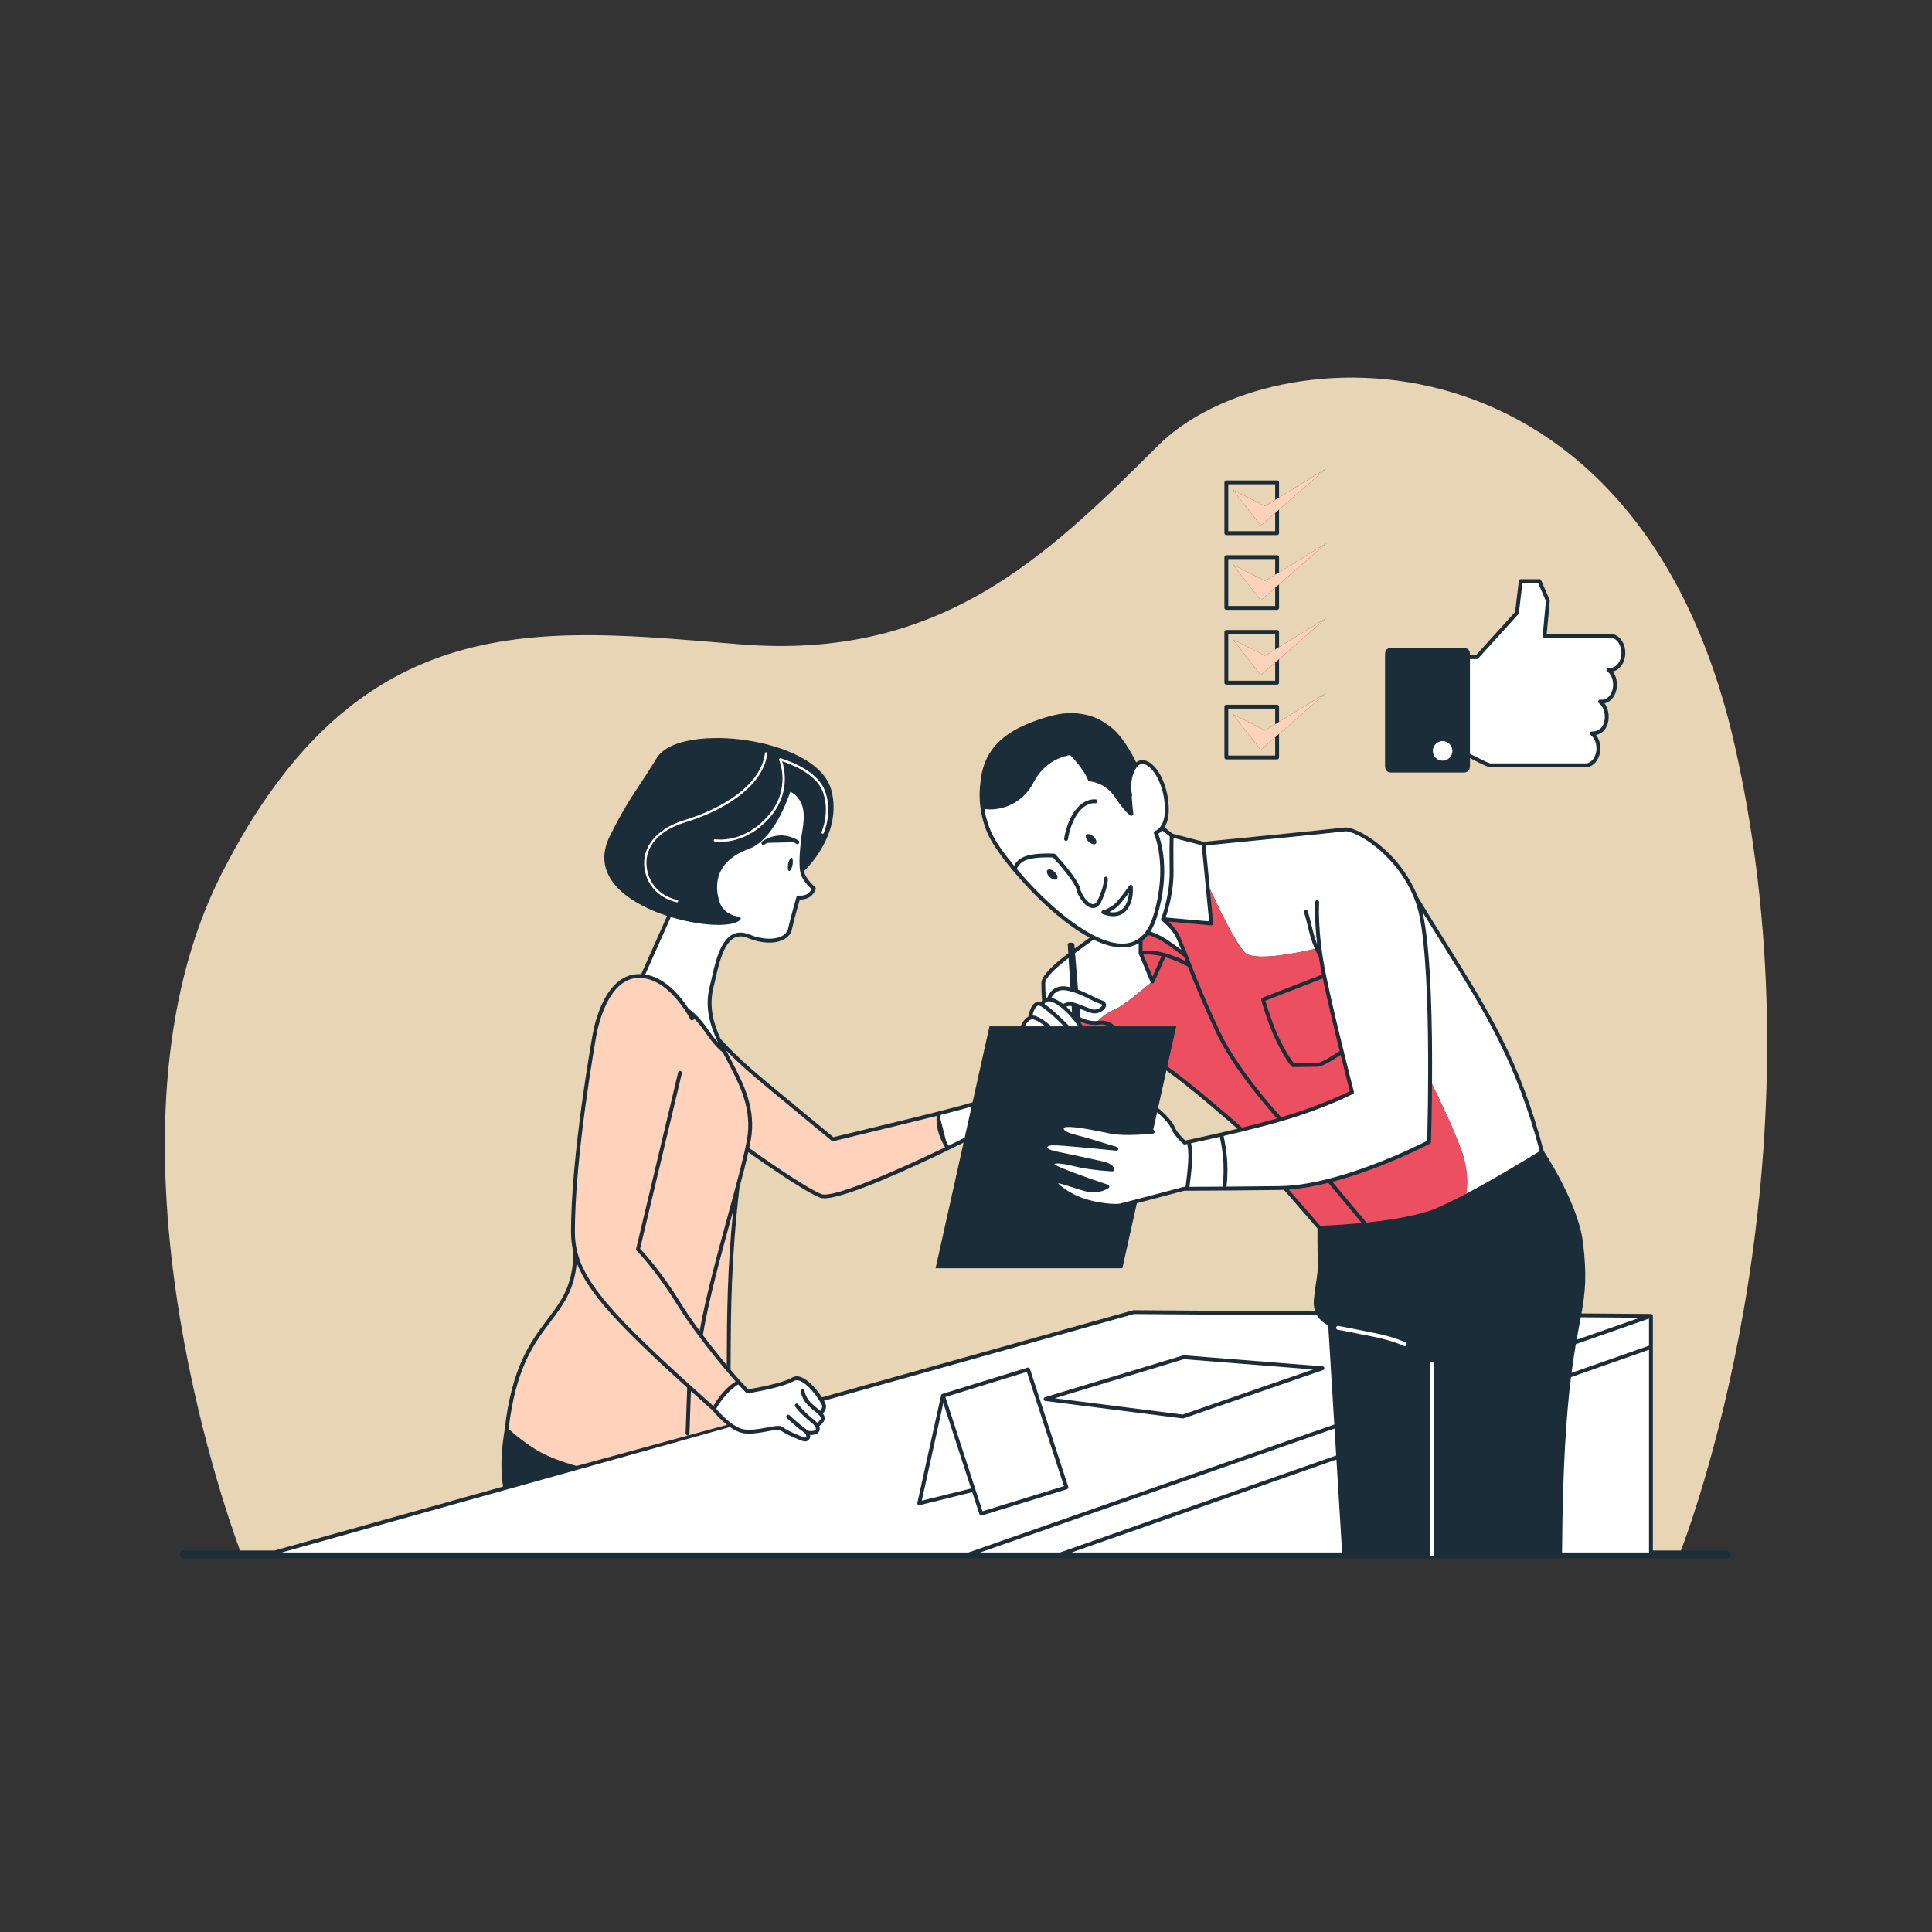 <?xml version="1.0" standalone="no"?>
<svg version="1.1" id="Layer_1" xmlns:cc="http://creativecommons.org/ns#" xmlns:dc="http://purl.org/dc/elements/1.1/" xmlns:rdf="http://www.w3.org/1999/02/22-rdf-syntax-ns#" xmlns:svg="http://www.w3.org/2000/svg" xmlns="http://www.w3.org/2000/svg" xmlns:xlink="http://www.w3.org/1999/xlink" x="0px" y="0px" viewBox="0 0 595.2 595.2" enable-background="new 0 0 595.2 595.2" xml:space="preserve">
<rect x="0" y="0" width="595.2" height="595.2" fill="#333333" stroke="none"/>
<path id="color_x5F_1" fill="#1a2d39" d="M531.762,477.669h-13.9h-8.654v-62.661c0-0.01,0-0.02,0-0.029v-9.582
	c0-0.023-0.001-0.047-0.004-0.071v-0.001c0-0.001,0-0.001,0-0.002c-0.003-0.027-0.008-0.055-0.015-0.081
	c0-0.001-0.001-0.002-0.001-0.003v-0.001c-0.022-0.084-0.062-0.16-0.114-0.226l-0.001-0.001c-0.001,0-0.001-0.001-0.001-0.001
	c-0.033-0.04-0.072-0.076-0.115-0.107c-0.003-0.002-0.006-0.004-0.009-0.006c-0.001-0.001-0.001-0.001-0.002-0.002
	c0.001,0.001-0.002-0.001-0.002-0.001c-0.078-0.053-0.171-0.087-0.269-0.098c-0.001,0-0.001,0-0.002,0c0,0,0,0-0.001,0
	c-0.021-0.003-0.036,0.004-0.063-0.004l-21.396-0.155c1.18-6.601,1.711-11.794,0.449-21.952
	c-1.452-11.693-11.193-26.713-12.064-28.037c-7.42-27.897-16.743-42.839-29.642-63.509c-2.909-4.661-5.917-9.48-9.182-14.88
	c-5.877-14.656-19.171-21.75-22.543-21.32c-3.272,0.427-41.193,4.176-43.413,4.395l-9.582-2.495l-2.461-1.941
	c0.952-1.564,1.675-4.177,1.098-8.526c-0.816-6.156-3.913-11.365-7.201-12.118c-0.976-0.223-1.883,0.006-2.651,0.611
	c-1.058-2.234-4.428-8.79-8.764-11.577c-0.038-0.025-0.076-0.046-0.115-0.07c-1.268-0.945-2.675-1.746-4.254-2.334
	c-1.172-0.436-2.41-0.741-3.708-0.924c-3.067-0.542-6.249-0.3-9.822,0.703c-0.204,0.057-0.398,0.117-0.598,0.175
	c-1.51,0.403-3.072,0.921-4.686,1.552c-1.344,0.51-2.596,1.052-3.76,1.628c-0.09,0.043-0.178,0.081-0.268,0.124
	c-0.876,0.421-1.697,0.89-2.473,1.396c-5.982,3.744-8.981,8.797-9.56,15.881c-0.692,5.394,0.25,11.107,2.575,16.069
	c3.173,6.773,17.851,24.324,31.117,31.394c-0.529,0.39-1.174,0.853-1.897,1.37c-0.917,0.656-1.829,1.314-2.723,1.97l-0.124-1.53h0
	c0,0-0.606-0.299-1.234-0.299s-0.793,0.413-0.793,0.413l0.181,2.885c-4.626,3.518-8.291,6.853-8.291,9.178
	c0,2.498,0.155,4.644,0.214,5.371c-0.137,0.165-0.243,0.334-0.327,0.489c-0.682-0.227-1.227-0.097-1.593,0.079
	c-1.554,0.746-2.153,3.399-2.323,4.371c-1.434,0.786-2.237,2.668-2.282,2.776c-0.031,0.075-0.046,0.153-0.046,0.229h-9.636
	l-5.211,23.397c-5.714,1.763-20.048,5.224-31.638,8.022c-4.303,1.039-8.238,1.988-11.234,2.731
	c-4.628-3.854-8.565-7.095-11.974-9.902c-11.678-9.618-17.034-14.03-22.783-20.383c-2.272-5.063-3.646-10.168-2.174-15.909
	c0.194-0.757,0.39-1.618,0.599-2.541c1.046-4.615,2.479-10.934,5.808-12.658c1.208-0.625,2.583-0.605,4.203,0.064
	c4.076,1.687,8.299,1.854,11.015,0.435c1.356-0.708,2.223-1.769,2.509-3.069c0.654-2.98,2.014-7.764,2.442-9.25
	c0.667,0.021,1.882-0.07,2.91-0.685c1.507-0.902,1.984-2.483,2.004-2.55c0.068-0.233-0.012-0.484-0.203-0.635
	c-0.019-0.015-1.913-1.523-3.011-3.654c-0.162-0.314-0.288-0.732-0.385-1.233c1.692-1.637,11.731-12.022,8.442-24.822
	c-2.27-8.833-14.95-13.787-26.06-15.478c-10.73-1.633-23.979-0.633-27.721,5.42c-2.144,3.469-3.827,6.023-5.311,8.276
	c-3.097,4.701-5.335,8.098-9.187,15.818c-3.492,6.999-1.577,13.454,5.538,18.666c3.423,2.508,7.714,4.489,12.111,5.923
	l-7.981,17.924c-0.558-0.027-1.126-0.013-1.705,0.047c-10.639,1.076-13.273,18.498-13.377,19.219
	c-0.066,0.369-6.65,37.165-6.53,60.42c0.011,2.08,0.24,4.092,0.737,6.11c-0.169,10.201-3.792,14.993-7.985,20.541
	c-5.14,6.801-10.963,14.509-13.181,33.763l-0.024,0.154c-0.535,3.504-1.643,10.769-0.489,17.622l-70.425,19.702H73.941H56.6
	c-0.663,0-1.2,0.537-1.2,1.2s0.537,1.2,1.2,1.2h475.162c0.663,0,1.2-0.537,1.2-1.2S532.425,477.669,531.762,477.669z
	 M301.954,478.274L411.135,440.1l0.507,8.302l-85.099,29.872H301.954z M411.718,449.637l1.749,28.637h-83.329L411.718,449.637z
	 M406.741,377.652l-9.69-11.173c3.939-0.291,8.072-1.047,12.159-2.068l10.318,12.355
	C413.249,377.37,407.987,377.603,406.741,377.652z M433.283,414.395c-0.105,0.204-0.313,0.32-0.528,0.32
	c-0.093,0-0.187-0.021-0.274-0.066c-0.029-0.016-3.017-1.545-9.181-2.795c-6.267-1.271-11.134-2.195-11.183-2.204
	c-0.322-0.062-0.535-0.373-0.474-0.696c0.062-0.322,0.373-0.532,0.696-0.474c0.048,0.01,4.923,0.935,11.196,2.208
	c6.353,1.288,9.37,2.84,9.495,2.905C433.322,413.744,433.436,414.104,433.283,414.395z M483.983,424.269l24.033-8.436v62.44h-26.779
	C481.39,451.802,482.6,435.446,483.983,424.269z M508.016,414.571l-23.866,8.378c0.439-3.388,0.891-6.287,1.329-8.843l22.537-7.88
	V414.571z M505.177,405.958l-19.464,6.805c0.302-1.706,0.595-3.265,0.87-4.719c0.145-0.767,0.282-1.499,0.414-2.218L505.177,405.958
	z M444.944,291.769c12.794,20.5,22.055,35.34,29.414,62.854c-2.102,1.306-12.92,7.979-22.651,13.116
	c-4.159,2.196-8.114,4.107-11.106,5.2c-3.253,1.037-6.816,1.845-10.382,2.477c-3.052,0.5-6.241,0.897-9.259,1.207l-10.474-12.54
	c15.444-4.071,29.849-11.642,30.043-11.745c0.189-0.101,0.31-0.294,0.316-0.507c0.027-0.826,0.258-8.104,0.329-17.898
	c0.122-16.879-0.23-41.236-2.919-52.952C440.583,284.78,442.791,288.318,444.944,291.769z M414.385,256.119
	c2.803-0.356,15.627,6.451,21.296,20.612c0.003,0.009,0.006,0.017,0.01,0.025c0.209,0.522,0.407,1.055,0.596,1.597
	c5.008,14.417,3.526,68.226,3.381,73.091c-2.999,1.545-27.299,13.766-45.566,13.971c-6.496,0.073-11.904,0.122-16.234,0.155
	c0.145-1.242,0.396-4.027,0.235-7.366c-0.17-3.531-0.848-6.91-1.141-8.238c1.789-0.416,3.688-0.867,5.635-1.343
	c0.023-0.005,0.046-0.01,0.068-0.018c4.358-1.067,8.938-2.259,12.993-3.457c12.668-3.745,21.061-8.097,21.144-8.141
	c0.246-0.128,0.37-0.408,0.301-0.677c-0.061-0.234-5.905-22.851-8.56-35.81c-0.002-0.013-0.005-0.025-0.008-0.038
	c-0.082-0.399-0.16-0.789-0.235-1.169c-2.504-12.627-1.91-21.275-1.904-21.361c0.024-0.328-0.223-0.613-0.55-0.637
	c-0.343-0.018-0.613,0.222-0.638,0.55c-0.005,0.066-0.352,5.082,0.566,13.031c-0.778-1.971-1.211-3.745-1.688-5.692
	c-0.335-1.374-0.683-2.795-1.183-4.458c-0.096-0.315-0.424-0.493-0.742-0.399c-0.314,0.095-0.493,0.427-0.398,0.742
	c0.491,1.634,0.835,3.039,1.167,4.398c0.566,2.314,1.076,4.393,2.15,6.838c0.342,0.78,0.739,1.595,1.217,2.469
	c0.231,1.51,0.507,3.097,0.835,4.752c0.046,0.229,0.093,0.464,0.141,0.701l-18.367,7.12c-0.284,0.109-0.439,0.416-0.359,0.71
	c0.02,0.072,1.984,7.291,4.798,12.976c2.831,5.723,4.536,7.442,4.607,7.513c0.113,0.111,0.276,0.165,0.428,0.172
	c0,0,5.632-0.092,7.479-0.092c1.632,0,5.5-2.53,7.151-3.665c1.352,5.456,2.464,9.797,2.82,11.184
	c-1.836,0.913-9.547,4.601-20.51,7.841c-0.207,0.062-0.416,0.123-0.626,0.185c-1.845-2.021-13.532-15.053-18.936-26.531
	c-5.874-12.474-9.863-23.323-9.903-23.431c-0.001-0.002-0.003-0.004-0.004-0.006c-0.002-0.005-0.001-0.009-0.003-0.014l-2.129-5.214
	c-0.863-2.113-2.486-3.932-3.667-5.064l13.059,1.168c0.18,0.022,0.351-0.048,0.476-0.173c0.125-0.126,0.187-0.301,0.17-0.477
	l-1.028-10.561l-1.307-13.417C376.525,259.966,411.194,256.536,414.385,256.119z M366.935,352.204
	c1.887-0.402,5.073-1.096,8.865-1.969c0.284,1.301,0.949,4.635,1.112,8.026c0.161,3.361-0.114,6.205-0.247,7.318
	c-4.962,0.036-8.365,0.05-10.224,0.056c0.198-1.454,0.65-4.959,0.814-7.867C367.408,355.059,367.124,353.133,366.935,352.204z
	 M365.15,351.364c-0.667-0.625-2.675-2.598-3.289-4.222c-0.843-2.228-4.691-5.476-4.854-5.612c-0.076-0.064-0.164-0.099-0.255-0.119
	l2.589-11.626c6.97,4.956,18.647,15.099,21.894,17.944C373.469,349.61,366.639,351.054,365.15,351.364z M330.303,308.759
	c-0.218-0.035-0.429-0.05-0.631-0.05c-1.038,0-1.829,0.4-2.16,0.601c-0.484-0.377-0.982-0.725-1.489-1.027
	c-0.763-0.455-1.468-0.752-2.111-0.892c0.481-1.026,1.776-2.836,4.773-2.24c2.818,0.56,5.074,1.687,7.064,2.681
	c1.219,0.608,2.271,1.134,3.273,1.44c0.361,0.11,0.512,0.247,0.531,0.33c0.024,0.108-0.08,0.347-0.368,0.615
	c-0.6,0.558-1.729,0.999-2.634,0.72c-0.947-0.291-1.935-0.682-2.89-1.06C332.393,309.374,331.194,308.9,330.303,308.759z
	 M330.117,309.935c0.005,0.001,0.011,0.003,0.016,0.004l0.121,1.918c-0.543-0.582-1.128-1.167-1.748-1.718
	C328.878,309.984,329.451,309.828,330.117,309.935z M332.915,314.774c1.209,0.519,3.288,1.196,5.495,0.908
	c1.464-0.195,2.52,0.133,3.212,0.501h-7.919c-0.125-0.186-0.387-0.565-0.76-1.073L332.915,314.774z M344.96,370.811
	c-1.268,0.288-7.142-0.116-11.677-1.807c-3.636-1.354-6.515-3.514-7.327-4.488c0.931,0.132,2.909,0.776,4.426,1.27
	c1.603,0.521,3.259,1.06,4.581,1.361c3.614,0.822,6.409-1.029,6.526-1.107c0.188-0.127,0.288-0.35,0.257-0.574
	s-0.188-0.412-0.402-0.484c-7.572-2.511-15.813-5.561-16.479-6.289c-0.025-0.042-0.042-0.074-0.054-0.093
	c0.223-0.113,1.371-0.484,5.886,0.646c5.313,1.331,11.909,1.623,11.975,1.626c0.175-0.004,0.345-0.063,0.463-0.191
	c0.119-0.129,0.175-0.304,0.153-0.478c-0.035-0.282-0.38-1.73-3.708-2.448l-2.55-0.556c-3.227-0.706-7.646-1.673-11.494-2.442
	c-2.491-0.497-2.987-1.166-2.977-1.305c0.012-0.152,0.558-0.573,1.716-0.622c2.57-0.088,19.413,1.643,19.583,1.66
	c0.288,0.042,0.587-0.174,0.646-0.478c0.06-0.303-0.122-0.601-0.418-0.687c-0.039-0.011-3.871-1.121-8.068-2.436
	c-1.038-0.325-2.095-0.601-3.116-0.868c-2.632-0.688-5.354-1.398-5.191-2.469c0.395-0.793,4.784-0.315,13.058,1.416l1.438,0.299
	c4.402,0.896,12.653-0.001,13.002-0.039c0.327-0.036,0.563-0.33,0.526-0.657c-0.029-0.259-0.226-0.449-0.465-0.506l0.312-1.404
	l0.894-4.015c1.178,1.02,3.7,3.409,4.271,4.918c0.828,2.191,3.637,4.719,3.823,4.886c0.011,0.009,0.021,0.019,0.032,0.027
	c0.066,0.052,0.14,0.087,0.216,0.107c0.078,0.021,0.161,0.025,0.245,0.013c0.012-0.002,0.023-0.004,0.035-0.006
	c0.044-0.01,0.275-0.058,0.669-0.141c0.171,0.852,0.442,2.685,0.298,5.251c-0.168,2.984-0.646,6.617-0.827,7.937
	c-0.308,0-0.467,0-0.479,0c-0.052,0-0.103,0.007-0.152,0.021C364.427,365.707,346.421,370.485,344.96,370.811z M412.703,323.746
	c-2.177,1.525-5.697,3.71-6.846,3.71c-1.608,0-6.081,0.069-7.229,0.088c-0.474-0.555-1.982-2.496-4.22-7.017
	c-2.329-4.708-4.071-10.506-4.57-12.244l17.675-6.852C408.867,307.942,410.947,316.631,412.703,323.746z M351.975,292.902
	l0.04-3.132c0.604-0.493,1.163-1.071,1.678-1.734c0.758,0.228,2.598,0.856,4.592,2.08c2.389,1.466,5.827,4.145,6.511,4.682
	c0.08,0.217,0.244,0.654,0.492,1.306c-1.408-0.706-3.739-1.75-6.483-2.495c-0.007-0.001-0.014-0.003-0.02-0.005
	C355.546,292.728,353.122,292.79,351.975,292.902z M357.811,294.586l-2.769,6.267l-2.821-6.775
	C353.225,293.994,355.205,293.964,357.811,294.586z M361.534,258.147l8.685,2.261l2.282,23.442l-13.393-1.198
	c0.71-2.008,2.512-7.786,2.425-14.459C361.457,262.468,361.502,259.421,361.534,258.147z M360.356,257.663
	c-0.03,0.9-0.103,3.899-0.015,10.545c0.101,7.614-2.412,14.224-2.604,14.716c-0.028,0.061-0.047,0.127-0.053,0.198
	c-0.02,0.22,0.083,0.423,0.252,0.542c0.272,0.212,3.428,2.717,4.68,5.782l1.292,3.165c-1.41-1.068-3.408-2.532-5.001-3.509
	c-1.855-1.138-3.548-1.778-4.502-2.089c0.801-1.265,1.475-2.768,2.014-4.518c4.281-13.908,1.307-23.295,0.396-25.636
	c0.344-0.19,0.793-0.508,1.247-1.004L360.356,257.663z M313.268,267.745c0.207-0.623,0.936-2.177,3.217-2.899
	c2.721-0.861,6.899-0.729,7.927-0.681c1.989,2.162,6.727,7.658,7.177,9.78c0.455,2.137,2.637,5.534,4.889,5.786
	c0.087,0.01,0.178,0.016,0.271,0.016c0.797,0,1.812-0.403,2.585-2.078c2.097-4.547,1.967-6.933,1.96-7.032
	c-0.021-0.326-0.307-0.57-0.629-0.553c-0.327,0.02-0.577,0.301-0.559,0.628c0.001,0.022,0.096,2.231-1.854,6.458
	c-0.454,0.985-1.007,1.455-1.643,1.378c-1.463-0.164-3.445-2.916-3.857-4.851c-0.615-2.893-6.915-9.746-7.631-10.518
	c-0.018-0.02-0.043-0.029-0.063-0.045c-0.038-0.032-0.076-0.065-0.119-0.086c-0.039-0.019-0.081-0.024-0.123-0.033
	c-0.031-0.007-0.059-0.023-0.092-0.025c-0.214-0.014-5.276-0.33-8.6,0.721c-2.193,0.694-3.233,2.044-3.715,3.007
	c-3.264-3.963-5.702-7.507-6.747-9.737c-1.145-2.444-1.959-5.087-2.396-7.786c3.11,0.685,11.149-0.33,15.164-8.168
	c3.573-6.979,9.905-8.209,11.271-8.396c1.397,1.446,4.311,4.687,5.517,7.726c0.087,0.218,0.295,0.365,0.529,0.375
	c0.046,0.002,4.669,0.256,7.676,4.754c3.215,4.809,4.677,5.69,4.833,5.775c0.089,0.048,0.187,0.072,0.284,0.072
	c0.117,0,0.234-0.035,0.335-0.104c0.185-0.125,0.283-0.344,0.256-0.565c-0.004-0.031-0.296-2.417-0.48-5.348
	c0.119-0.148,0.174-0.344,0.115-0.539c-0.004-0.012-0.109-0.386-0.197-0.993c-0.021-0.482-0.039-0.97-0.05-1.457
	c-0.043-1.918,0.381-3.415,0.823-4.444c0.202-0.451,0.44-0.904,0.735-1.352c0.003-0.005,0.007-0.01,0.01-0.015
	c0.621-0.939,1.398-1.311,2.317-1.102c2.387,0.546,5.469,4.95,6.287,11.113c0.592,4.464-0.248,6.845-1.16,8.105
	c-0.008,0.009-0.019,0.013-0.027,0.023c-0.015,0.019-0.019,0.042-0.031,0.062c-0.745,0.987-1.519,1.24-1.587,1.26
	c-0.17,0.046-0.31,0.165-0.384,0.324c-0.073,0.159-0.073,0.343,0,0.501c0.046,0.098,4.501,10-0.222,25.341
	c-1.654,5.377-4.615,8.252-8.799,8.544c-2.816,0.197-6.008-0.741-9.338-2.411c-0.028-0.017-0.056-0.03-0.085-0.043
	C328.772,284.05,319.643,275.294,313.268,267.745z M334.498,291.218c0.992-0.709,1.795-1.285,2.379-1.73
	c3.108,1.517,6.116,2.417,8.854,2.417c0.28,0,0.56-0.01,0.834-0.029c1.575-0.11,2.989-0.541,4.248-1.276l-0.037,2.964
	c-0.003,0.083,0.011,0.168,0.045,0.25l3.655,8.777c0.024,0.058,0.075,0.094,0.115,0.14c0.11,0.129,0.254,0.225,0.428,0.227
	c0.003,0,0.005,0,0.007,0c0.235,0,0.449-0.14,0.545-0.355l3.404-7.708c3.488,1.012,6.264,2.509,6.967,2.905
	c1.613,4.141,4.741,11.88,8.737,20.369c5.172,10.983,15.982,23.33,18.739,26.39c-3.45,0.981-7.181,1.945-10.771,2.827
	c-1.949-1.716-15.496-13.588-23.025-18.863l2.748-12.339h-18.83c-0.006-0.008-0.007-0.017-0.013-0.024
	c-0.072-0.086-1.791-2.11-5.27-1.658c-0.013,0.002-0.026,0.002-0.039,0.004c-2.328,0.29-4.569-0.672-5.414-1.094l-0.217-2.678
	c0.21,0.082,0.42,0.164,0.636,0.25c0.977,0.387,1.986,0.787,2.979,1.092c1.411,0.434,2.958-0.208,3.794-0.987
	c0.596-0.554,0.851-1.177,0.718-1.753c-0.089-0.389-0.395-0.911-1.344-1.202c-0.907-0.277-1.918-0.782-3.089-1.367
	c-1.203-0.601-2.589-1.291-4.169-1.872l-0.917-11.281C332.422,292.704,333.576,291.878,334.498,291.218z M329.203,295.123
	l0.568,9.055c-0.281-0.069-0.563-0.137-0.854-0.195c-4.207-0.834-5.813,2.205-6.262,3.347c-0.167,0.025-0.328,0.064-0.484,0.118
	c-0.067-0.997-0.157-2.685-0.157-4.58C322.014,301.095,325.59,297.922,329.203,295.123z M322.47,308.608
	c0.674-0.288,1.693-0.047,2.943,0.698c2.954,1.761,5.704,5.306,6.835,6.878h-2.775c-0.209-0.219-4.745-4.926-7.714-6.895
	C321.887,309.051,322.107,308.761,322.47,308.608z M319.631,309.88c0.196-0.095,0.524-0.182,1.09,0.16
	c2.128,1.278,5.537,4.592,7.083,6.143h-3.912c-0.485-0.441-3.185-2.832-5.269-3.285c-0.188-0.04-0.369-0.06-0.545-0.061
	C318.327,311.774,318.838,310.261,319.631,309.88z M318.37,314.063c1.171,0.254,2.672,1.318,3.678,2.121h-6.331
	C316.039,315.539,317.053,313.768,318.37,314.063z M345.769,390.724l4.463-20.039c5.508-1.441,13.62-3.593,14.607-3.855
	c0.131-0.001,0.428-0.001,0.891-0.002c0.02,0,0.039,0,0.059,0c1.692-0.004,5.481-0.018,11.389-0.062c0.011,0.003,0.022,0,0.033,0
	c4.438-0.033,10.07-0.083,16.904-0.159c0.475-0.006,0.955-0.02,1.438-0.04l10.329,11.91c-0.009,1.102-0.042,6.193,0.115,9.935
	c0.104,2.502-0.173,4.295-0.523,6.564c-0.233,1.51-0.498,3.222-0.708,5.488c-0.131,1.412,0.06,2.589,0.422,3.576l-55.908-0.406
	c-0.027-0.001-0.11,0.007-0.164,0.022l-95.896,26.827c-1.404-2.158-3.77-4.991-5.983-6.026c-1.217-0.569-2.302-0.585-3.224-0.043
	c-3.05,1.79-11.754,3.312-13.501,3.604l-2.531-2.649c-0.001-0.001-0.001-0.001-0.002-0.001c-0.103-0.118-1.21-1.373-2.9-3.379
	l0.004-0.901c0.082-18.244,0.146-32.656,2.724-55.229c1.092-4.083,2.033-7.759,2.736-10.903c3.35,2.388,17.033,12.042,22.076,14.016
	c0.338,0.132,0.78,0.194,1.314,0.194c6.698,0,27.818-9.815,38.361-14.925c0.02-0.01,0.044-0.006,0.063-0.019
	c0.009-0.006,0.013-0.015,0.022-0.022c1.884-0.914,3.423-1.673,4.473-2.195l-8.623,38.72H345.769z M249.123,433.159
	c0.584,0.558,1.207,1.068,1.756,1.518c1.12,0.918,2.178,1.784,1.994,2.335c-0.214,0.646-0.752,1.079-1.127,1.314
	c-0.305-0.363-0.693-0.724-1.155-1.068c-1.83-1.363-4.268-3.978-4.569-4.459c-0.076-0.242-0.302-0.418-0.568-0.418
	c-0.329,0-0.595,0.267-0.595,0.596c0,0.805,3.827,4.347,5.021,5.236c0.545,0.406,0.927,0.809,1.167,1.164
	c0.016,0.028,0.033,0.056,0.052,0.08c0.206,0.328,0.287,0.611,0.261,0.813c-0.015,0.117-0.071,0.288-0.386,0.417
	c-0.831,0.339-1.771,0.161-2.119,0.075c-0.204-0.221-0.457-0.439-0.763-0.653c-2.08-1.445-4.846-4.099-4.874-4.125
	c-0.236-0.229-0.613-0.22-0.842,0.016c-0.228,0.237-0.22,0.614,0.017,0.842c0.116,0.111,2.861,2.746,5.019,4.245
	c0.923,0.643,1.089,1.238,0.952,1.554c-0.079,0.182-0.258,0.278-0.429,0.244c-1.036-0.228-5.741-2.277-6.7-3.178
	c-0.762-0.717-2.361-0.413-4.78,0.044c-2.075,0.393-4.657,0.887-6.89,0.656c-2.411-0.242-5.414-2.389-8.926-6.371
	c2.646-4.77,5.753-6.899,6.795-7.513l2.432,2.546c0.135,0.141,0.329,0.207,0.524,0.177c0.433-0.068,10.651-1.706,14.224-3.803
	c0.573-0.335,1.264-0.303,2.117,0.094c3.07,1.437,6.439,6.863,6.558,7.575c0.093,0.559-0.281,1.137-0.62,1.516
	c-0.318-0.285-0.671-0.573-1.035-0.872c-0.559-0.458-1.137-0.931-1.688-1.458c-1.789-1.71-2.072-3.752-2.074-3.772
	c-0.042-0.326-0.344-0.558-0.664-0.517c-0.326,0.04-0.558,0.337-0.518,0.663C246.703,428.773,247.016,431.143,249.123,433.159z
	 M223.894,420.574c-2.081-2.504-4.72-5.77-7.36-9.278c1.838-10.911,5.597-24.642,8.916-36.766c0.131-0.479,0.261-0.953,0.39-1.425
	C224.042,391.482,223.966,404.592,223.894,420.574z M297.185,350.506c-1.4,0.701-3.076,1.527-4.951,2.436
	c-0.194-0.322-0.469-0.803-0.765-1.389l-1.749-6.849c0.012-0.579,0.064-0.997,0.107-1.237c3.866-0.984,7.21-1.871,9.494-2.551
	L297.185,350.506z M244.016,341.351c3.464,2.853,7.473,6.155,12.2,10.091c0.108,0.091,0.243,0.139,0.381,0.139
	c0.048,0,0.096-0.006,0.144-0.018c3.028-0.753,7.078-1.73,11.52-2.803c6.576-1.588,14.037-3.389,20.32-4.976
	c-0.095,0.877-0.127,2.37,0.325,4.317c0.532,2.289,1.663,4.375,2.253,5.361c-13.109,6.312-34.374,15.864-38.105,14.399
	c-5.095-1.993-19.921-12.52-22.234-14.173c0.174-0.821,0.335-1.612,0.468-2.346c1.787-9.816-2.265-17.557-6.184-25.042
	c-0.47-0.899-0.937-1.791-1.391-2.68C228.669,328.708,234.047,333.141,244.016,341.351z M210.886,252.66
	c11.173-3.386,23.549-10.578,24.777-20.606c0.024-0.197,0.204-0.337,0.401-0.313c0.197,0.024,0.337,0.204,0.313,0.401
	c-1.271,10.371-13.894,17.755-25.283,21.207c-9.157,2.775-13.533,8.87-11.422,15.907c2.041,6.803,8.888,7.986,8.957,7.997
	c0.196,0.032,0.33,0.216,0.298,0.413c-0.028,0.177-0.181,0.303-0.354,0.303c-0.019,0-0.038-0.001-0.057-0.004
	c-0.074-0.012-7.359-1.257-9.532-8.5C196.779,262.114,201.451,255.519,210.886,252.66z M253.772,256.634
	c-0.081,0.182-0.294,0.263-0.475,0.183c-0.182-0.081-0.264-0.293-0.184-0.475c0.028-0.064,2.81-6.498,0.21-12.801
	c-2.205-5.345-10.011-8.261-12.377-9.036c0.774,2.359,2.625,10.234-4.018,17.602c-5.776,6.406-12.059,7.27-15.025,7.271
	c-1.074,0-1.712-0.113-1.736-0.118c-0.195-0.037-0.323-0.225-0.286-0.42c0.037-0.195,0.224-0.323,0.42-0.287
	c0.083,0.013,8.508,1.483,16.092-6.928c7.565-8.391,3.676-17.441,3.636-17.532c-0.057-0.127-0.035-0.276,0.056-0.381
	c0.091-0.106,0.236-0.149,0.368-0.112c0.44,0.122,10.806,3.052,13.534,9.667C256.709,249.861,253.894,256.36,253.772,256.634z
	 M206.663,282.52c5.263,1.599,10.583,2.423,14.665,2.423c3.201,0,5.641-0.502,6.696-1.523c0.168-0.163,0.225-0.41,0.145-0.63
	c-0.08-0.221-0.282-0.374-0.516-0.391c-0.186-0.014-4.571-0.385-5.951-4.49c-1.177-3.505-2.664-12.114,8.936-16.35
	c7.507-2.741,11.873-14.736,12.831-17.636c0.347,0.162,0.817,0.418,1.329,0.804c0.431,0.381,0.914,0.898,1.426,1.623
	c1.387,1.963,1.585,4.573,1.222,7.798c-0.167,1.054-0.315,2.055-0.446,3.003c-0.187,1.045-0.315,2.177-0.403,3.305
	c-0.353,3.408-0.394,5.95-0.127,7.717c0,0.001,0,0.004,0,0.004c0,0.001,0.001,0.002,0.001,0.003c0.123,0.812,0.308,1.47,0.562,1.962
	c0.935,1.813,2.343,3.182,2.989,3.753c-0.193,0.407-0.602,1.082-1.332,1.518c-1.125,0.673-2.649,0.497-2.666,0.494
	c-0.287-0.034-0.563,0.144-0.645,0.424c-0.018,0.062-1.807,6.199-2.594,9.784c-0.208,0.945-0.863,1.729-1.896,2.269
	c-2.376,1.24-6.305,1.053-10.009-0.479c-1.936-0.801-3.688-0.808-5.206-0.021c-3.82,1.979-5.324,8.61-6.421,13.452
	c-0.207,0.911-0.399,1.763-0.591,2.51c-1.624,6.332-0.017,11.835,2.51,17.291c-0.794-0.898-1.762-2.112-2.871-3.738
	c-2.938-4.309-5.559-6.256-6.175-6.679c-2.337-3.605-7.057-9.525-13.344-10.502L206.663,282.52z M183.629,319.547
	c0.025-0.172,2.598-17.241,12.322-18.226c9.762-0.976,16.666,12.571,16.734,12.708c0.147,0.295,0.505,0.414,0.799,0.267
	c0.21-0.104,0.325-0.317,0.324-0.536c1.004,1.018,2.227,2.427,3.51,4.308c2.86,4.193,4.851,5.802,5.383,6.189
	c0.441,0.862,0.892,1.726,1.348,2.596c3.825,7.308,7.781,14.863,6.067,24.277c-1.002,5.506-3.34,14.046-5.814,23.086
	c-3.215,11.743-6.84,24.987-8.749,35.766c-2.098-2.839-4.152-5.79-5.877-8.588c-5.965-9.677-11.309-15.479-12.472-16.699
	l12.864-54.033c0.076-0.319-0.122-0.641-0.441-0.717c-0.323-0.077-0.642,0.122-0.717,0.441l-12.939,54.351
	c-0.048,0.201,0.012,0.412,0.158,0.559c0.058,0.058,5.897,5.955,12.535,16.724c1.961,3.181,4.341,6.555,6.731,9.741
	c0.021,0.035,0.045,0.067,0.073,0.098c3.144,4.186,6.296,8.038,8.526,10.691c0.021,0.029,0.044,0.058,0.07,0.083
	c1.145,1.361,2.04,2.397,2.554,2.989c-1.308,0.803-4.257,2.979-6.852,7.528c-2.469-2.202-4.803-4.295-7.016-6.296
	c-0.023-0.025-0.049-0.049-0.077-0.07c-27.274-24.663-35.495-34.686-35.559-47.013C176.995,356.625,183.559,319.936,183.629,319.547
	z M169.625,407.146c3.86-5.106,7.25-9.591,8.052-18.043c3.637,9.401,13.436,19.778,34.031,38.414l-0.491,14.066
	c-0.012,0.328,0.246,0.604,0.574,0.615c0.321-0.006,0.604-0.245,0.616-0.574l0.456-13.063c2.044,1.844,4.198,3.773,6.452,5.783
	c0.055,0.052,0.165,0.181,0.328,0.367c0.759,0.866,2.362,2.688,4.325,4.244l-44.955,12.288l-1.354,0.379
	c-0.004-0.001-0.012-0.003-0.016-0.004c-1.069-0.274-7.853-2.088-12.699-5.139c-4.527-2.849-7.489-5.55-8.254-6.274
	C158.882,421.362,164.588,413.81,169.625,407.146z M177.545,452.891l0.265-0.069l0-0.005l47.078-13.17
	c1.432,1.004,3.005,1.79,4.56,1.947c2.404,0.239,5.079-0.265,7.23-0.672c1.445-0.272,3.424-0.645,3.743-0.347
	c1.192,1.12,6.158,3.23,7.26,3.473c0.108,0.024,0.216,0.035,0.324,0.035c0.613,0,1.192-0.371,1.451-0.965
	c0.13-0.296,0.181-0.657,0.107-1.049c0.551,0.028,1.217-0.016,1.861-0.279c0.642-0.261,1.038-0.747,1.117-1.368
	c0.044-0.347-0.014-0.712-0.166-1.084c0.539-0.339,1.3-0.967,1.627-1.948c0.229-0.688-0.008-1.305-0.5-1.911
	c0.482-0.522,1.144-1.463,0.961-2.561c-0.046-0.277-0.266-0.77-0.604-1.376l95.494-26.715l56.401,0.41
	c1.075,1.791,2.701,2.705,3.437,3.042l1.868,30.586l-112.713,39.409H86.813L177.545,452.891z M440.529,478.869v-0.596v-58.088
	c0-0.329,0.267-0.596,0.596-0.596s0.596,0.267,0.596,0.596v58.088v0.596c0,0.329-0.267,0.596-0.596,0.596
	S440.529,479.198,440.529,478.869z M377.205,164.241v-15.644c0-0.329,0.267-0.595,0.596-0.595h15.645
	c0.329,0,0.596,0.267,0.596,0.595v4.683l-1.191,0.733v-4.821h-14.453v14.454h14.453v-5.624l1.191-1.036v7.255
	c0,0.329-0.267,0.595-0.596,0.595h-15.645C377.472,164.837,377.205,164.57,377.205,164.241z M377.205,187.28v-15.644
	c0-0.329,0.267-0.595,0.596-0.595h15.645c0.329,0,0.596,0.267,0.596,0.595v4.683l-1.191,0.733v-4.821h-14.453v14.454h14.453v-5.624
	l1.191-1.036v7.255c0,0.329-0.267,0.595-0.596,0.595h-15.645C377.472,187.876,377.205,187.609,377.205,187.28z M377.205,210.319
	v-15.644c0-0.329,0.267-0.595,0.596-0.595h15.645c0.329,0,0.596,0.267,0.596,0.595v4.683l-1.191,0.733v-4.821h-14.453v14.454h14.453
	V204.1l1.191-1.036v7.255c0,0.329-0.267,0.595-0.596,0.595h-15.645C377.472,210.915,377.205,210.648,377.205,210.319z
	 M377.205,233.358v-15.644c0-0.329,0.267-0.595,0.596-0.595h15.645c0.329,0,0.596,0.267,0.596,0.595v4.683l-1.191,0.733v-4.821
	h-14.453v14.453h14.453v-5.624l1.191-1.036v7.255c0,0.329-0.267,0.595-0.596,0.595h-15.645
	C377.472,233.953,377.205,233.687,377.205,233.358z M428.667,238.007h22.215c1.253,0,1.972-0.718,1.972-1.97v-2.482
	c0.236,0.12,0.492,0.25,0.773,0.393c3.211,1.639,4.859,2.419,5.541,2.419h29.316c2.505,0,4.544-2.611,4.544-5.821
	c0-1.565-0.495-3.046-1.34-4.125c2.438-0.536,3.901-2.612,3.901-5.685c0-1.532-0.474-2.984-1.286-4.057
	c2.177-0.43,3.849-2.846,3.849-5.753c0-1.532-0.474-2.984-1.286-4.057c2.177-0.43,3.849-2.846,3.849-5.753
	c0-3.209-2.038-5.821-4.543-5.821h-19.664l0.939-10.194c0.009-0.099-0.007-0.199-0.046-0.29l-2.594-6.019
	c-0.095-0.219-0.31-0.36-0.547-0.36h-5.765c-0.302,0-0.556,0.226-0.591,0.525l-1.14,9.585l-12.073,13.311h-1.839v-0.303
	c0-1.252-0.719-1.971-1.972-1.971h-22.215c-1.252,0-1.971,0.718-1.971,1.971v34.486
	C426.696,237.289,427.415,238.007,428.667,238.007z M444.43,228.315c1.665,0,3.015,1.35,3.015,3.015s-1.35,3.015-3.015,3.015
	c-1.665,0-3.015-1.35-3.015-3.015C441.415,229.664,442.765,228.315,444.43,228.315z M454.956,203.045
	c0.168,0,0.328-0.071,0.441-0.195l12.378-13.647c0.083-0.092,0.135-0.207,0.149-0.33l1.1-9.25h4.845l2.379,5.52l-0.985,10.693
	c-0.016,0.167,0.04,0.332,0.153,0.456c0.112,0.124,0.272,0.194,0.439,0.194h20.316c1.817,0,3.352,2.121,3.352,4.631
	c0,2.51-1.534,4.63-3.352,4.63h-0.673c-0.258,0-0.486,0.166-0.566,0.411c-0.079,0.245,0.008,0.514,0.217,0.666
	c1.117,0.813,1.812,2.385,1.812,4.103c0,2.51-1.534,4.63-3.352,4.63h-0.673c-0.258,0-0.486,0.166-0.566,0.411
	c-0.079,0.245,0.008,0.514,0.216,0.666c1.118,0.813,1.813,2.385,1.813,4.103c0,2.899-1.504,4.63-4.024,4.63
	c-0.258,0-0.486,0.166-0.566,0.411c-0.079,0.245,0.008,0.514,0.217,0.666c1.118,0.813,1.813,2.385,1.813,4.103
	c0,2.51-1.535,4.63-3.353,4.63h-29.313c-0.571-0.027-3.564-1.555-5.003-2.29c-0.515-0.263-0.972-0.496-1.314-0.665v-29.179H454.956z
	 M338.118,246.984c-0.06,0.323-0.378,0.536-0.693,0.477c-0.104-0.019-2.633-0.406-5.119,2.777c-2.633,3.375-3.286,8.265-3.292,8.314
	c-0.039,0.3-0.295,0.52-0.59,0.52c-0.025,0-0.051-0.001-0.077-0.005c-0.325-0.042-0.556-0.34-0.515-0.666
	c0.027-0.213,0.703-5.266,3.535-8.895c2.955-3.782,6.143-3.24,6.274-3.216C337.965,246.35,338.179,246.661,338.118,246.984z
	 M339.651,281.573c0.103,0.048,1.547,0.708,3.283,0.708c1.283,0,2.727-0.362,3.903-1.599c2.663-2.805,2.146-7.36,2.123-7.553
	c-0.029-0.248-0.21-0.45-0.452-0.508c-0.246-0.056-0.495,0.042-0.634,0.249c-0.013,0.019-1.313,1.958-3.449,4.542
	c-2.011,2.433-4.623,3.034-4.649,3.04c-0.249,0.055-0.437,0.263-0.464,0.516C339.284,281.222,339.42,281.465,339.651,281.573z
	 M345.344,278.172c1.026-1.242,1.856-2.327,2.452-3.135c-0.096,1.427-0.489,3.423-1.821,4.826c-1.243,1.307-2.958,1.329-4.203,1.109
	C342.815,280.465,344.163,279.601,345.344,278.172z M325.642,270.753c-0.381,0.466-1.36,0.246-2.185-0.491
	c-0.825-0.737-1.185-1.711-0.804-2.177c0.381-0.465,1.361-0.245,2.186,0.492C325.664,269.313,326.024,270.288,325.642,270.753z
	 M337.631,259.865c-0.381,0.466-1.36,0.246-2.185-0.491c-0.826-0.737-1.185-1.711-0.804-2.177c0.382-0.465,1.36-0.246,2.186,0.491
	C337.653,258.426,338.012,259.4,337.631,259.865z M234.682,260.036c-0.192-0.266-0.133-0.638,0.132-0.831
	c0.097-0.07,2.405-1.721,5.502-1.835c3.115-0.116,5.576,1.514,5.68,1.583c0.273,0.183,0.346,0.552,0.163,0.825
	c-0.182,0.273-0.551,0.347-0.825,0.165c-0.008-0.006-0.327-0.214-0.862-0.468l-8.092,0.184c-0.54,0.279-0.859,0.504-0.867,0.51
	c-0.105,0.076-0.228,0.112-0.348,0.112C234.98,260.282,234.798,260.196,234.682,260.036z M244.163,266.447
	C244.163,266.447,244.163,266.447,244.163,266.447c-0.211,1.126-0.687,1.976-1.062,1.899c-0.375-0.077-0.508-1.052-0.297-2.177
	c0.211-1.126,0.687-1.976,1.062-1.899C244.241,264.346,244.374,265.321,244.163,266.447z M301.736,466.501
	c0.082,0.252,0.315,0.412,0.566,0.412c0.058,0,0.117-0.009,0.176-0.026l26.229-8.088c0.152-0.048,0.279-0.153,0.353-0.295
	s0.087-0.307,0.038-0.458l-11.8-36.329c-0.101-0.31-0.429-0.479-0.742-0.386l-26.22,8.087c-0.078,0.023-0.149,0.062-0.21,0.112h0
	c0,0,0,0-0.001,0.001c0,0-0.001,0.001-0.001,0.001c-0.001,0.001-0.002,0.002-0.003,0.002c0,0.001-0.001,0.001-0.001,0.002
	c0,0-0.001,0-0.001,0.001c-0.001,0.001-0.002,0.002-0.004,0.004c-0.088,0.076-0.154,0.18-0.185,0.298c0,0.001,0,0.001,0,0.002
	c-0.002,0.007-0.004,0.015-0.005,0.021l-7.314,33.134c-0.044,0.2,0.019,0.41,0.166,0.554c0.146,0.145,0.358,0.202,0.558,0.152
	l16.196-4L301.736,466.501z M316.347,422.643l11.432,35.196l-25.091,7.737l-11.431-35.196L316.347,422.643z M283.978,462.317
	l6.636-30.063l8.546,26.313L283.978,462.317z M322.034,431.607l42.336,5.385c0.025,0.003,0.05,0.005,0.075,0.005
	c0.066,0,0.132-0.012,0.194-0.033l42.985-14.875c0.267-0.092,0.432-0.358,0.396-0.638c-0.036-0.279-0.263-0.496-0.544-0.519
	l-42.763-3.395c-0.074-0.005-0.148,0.002-0.22,0.024l-42.559,12.885c-0.269,0.081-0.444,0.339-0.42,0.619
	C321.54,431.346,321.756,431.57,322.034,431.607z M364.733,418.734l39.813,3.16l-40.164,13.898l-39.43-5.015L364.733,418.734z"></path>
<path id="color_x5F_w" fill="#FFFFFF" d="M486.996,405.826l18.18,0.132l-19.464,6.805c0.302-1.706,0.595-3.265,0.87-4.719
	C486.727,407.277,486.864,406.545,486.996,405.826z M411.06,438.865l-112.713,39.409H86.813l90.732-25.383l0.265-0.069l0-0.005
	l47.078-13.17c1.432,1.004,3.005,1.79,4.56,1.947c2.404,0.239,5.079-0.265,7.23-0.672c1.445-0.272,3.424-0.645,3.743-0.347
	c1.192,1.12,6.158,3.23,7.26,3.473c0.108,0.024,0.216,0.035,0.324,0.035c0.613,0,1.192-0.371,1.451-0.965
	c0.13-0.296,0.181-0.657,0.107-1.049c0.551,0.028,1.217-0.016,1.861-0.279c0.642-0.261,1.038-0.747,1.117-1.368
	c0.044-0.347-0.014-0.712-0.166-1.084c0.539-0.339,1.3-0.967,1.627-1.948c0.229-0.688-0.008-1.305-0.5-1.911
	c0.482-0.522,1.144-1.463,0.961-2.561c-0.046-0.277-0.266-0.77-0.604-1.376l95.494-26.715l56.401,0.41
	c1.075,1.791,2.701,2.705,3.437,3.042L411.06,438.865z M329.098,458.046l-11.8-36.329c-0.101-0.31-0.429-0.479-0.742-0.386
	l-26.22,8.087c-0.078,0.023-0.149,0.062-0.21,0.112h0c0,0,0,0-0.001,0.001c0,0-0.001,0.001-0.001,0.001
	c-0.001,0.001-0.002,0.002-0.003,0.002c0,0.001-0.001,0.001-0.001,0.002c0,0-0.001,0-0.001,0.001
	c-0.001,0.001-0.002,0.002-0.004,0.004c-0.088,0.076-0.154,0.18-0.185,0.298c0,0.001,0,0.001,0,0.002
	c-0.002,0.007-0.004,0.015-0.005,0.021l-7.314,33.134c-0.044,0.2,0.019,0.41,0.166,0.554c0.146,0.145,0.358,0.202,0.558,0.152
	l16.196-4l2.208,6.799c0.082,0.252,0.315,0.412,0.566,0.412c0.058,0,0.117-0.009,0.176-0.026l26.229-8.088
	c0.152-0.048,0.279-0.153,0.353-0.295S329.146,458.197,329.098,458.046z M408.021,421.45c-0.036-0.279-0.263-0.496-0.544-0.519
	l-42.763-3.395c-0.074-0.005-0.148,0.002-0.22,0.024l-42.559,12.885c-0.269,0.081-0.444,0.339-0.42,0.619
	c0.023,0.28,0.239,0.505,0.518,0.541l42.336,5.385c0.025,0.003,0.05,0.005,0.075,0.005c0.066,0,0.132-0.012,0.194-0.033
	l42.985-14.875C407.892,421.996,408.057,421.73,408.021,421.45z M485.479,414.106c-0.438,2.556-0.89,5.454-1.329,8.843l23.866-8.378
	v-8.345L485.479,414.106z M411.135,440.1l-109.181,38.174h24.59l85.099-29.872L411.135,440.1z M481.237,478.274h26.779v-62.44
	l-24.033,8.436C482.6,435.446,481.39,451.802,481.237,478.274z M330.139,478.274h83.329l-1.749-28.637L330.139,478.274z
	 M444.43,234.344c1.665,0,3.015-1.35,3.015-3.015s-1.35-3.015-3.015-3.015c-1.665,0-3.015,1.35-3.015,3.015
	C441.415,232.995,442.765,234.344,444.43,234.344z M459.171,235.177h29.313c1.817,0,3.353-2.121,3.353-4.63
	c0-1.718-0.694-3.29-1.813-4.103c-0.209-0.151-0.296-0.42-0.217-0.666c0.08-0.245,0.309-0.411,0.566-0.411
	c2.521,0,4.024-1.731,4.024-4.63c0-1.718-0.694-3.29-1.813-4.103c-0.208-0.152-0.295-0.42-0.216-0.666
	c0.08-0.245,0.309-0.411,0.566-0.411h0.673c1.817,0,3.352-2.121,3.352-4.63c0-1.718-0.694-3.29-1.812-4.103
	c-0.209-0.151-0.296-0.42-0.217-0.666c0.08-0.245,0.309-0.411,0.566-0.411h0.673c1.817,0,3.352-2.121,3.352-4.63
	c0-2.51-1.534-4.631-3.352-4.631h-20.316c-0.167,0-0.327-0.07-0.439-0.194c-0.113-0.124-0.169-0.289-0.153-0.456l0.985-10.693
	l-2.379-5.52h-4.845l-1.1,9.25c-0.015,0.123-0.066,0.238-0.149,0.33l-12.378,13.647c-0.113,0.125-0.273,0.195-0.441,0.195h-2.103
	v29.179c0.343,0.169,0.8,0.402,1.314,0.665C455.606,233.622,458.6,235.151,459.171,235.177z M435.69,276.757
	c-0.004-0.008-0.007-0.017-0.01-0.025c-5.669-14.162-18.493-20.968-21.296-20.612c-3.191,0.416-37.86,3.847-42.964,4.351
	l1.307,13.417c2.096,4.542,7.991,16.984,10.885,19.645c3.181,2.927,18.315-0.46,21.467-1.206c-1.074-2.446-1.584-4.524-2.15-6.838
	c-0.332-1.359-0.676-2.765-1.167-4.398c-0.095-0.315,0.084-0.647,0.398-0.742c0.318-0.094,0.646,0.084,0.742,0.399
	c0.5,1.664,0.848,3.084,1.183,4.458c0.477,1.947,0.909,3.721,1.688,5.692c-0.918-7.949-0.571-12.965-0.566-13.031
	c0.024-0.328,0.295-0.567,0.638-0.55c0.327,0.024,0.574,0.31,0.55,0.637c-0.006,0.086-0.6,8.733,1.904,21.361
	c0.075,0.38,0.153,0.77,0.235,1.169c0.003,0.013,0.006,0.025,0.008,0.038c2.654,12.959,8.499,35.575,8.56,35.81
	c0.069,0.269-0.055,0.549-0.301,0.677c-0.083,0.044-8.476,4.396-21.144,8.141c-4.055,1.198-8.635,2.39-12.993,3.457
	c-0.022,0.008-0.045,0.013-0.068,0.018c-1.946,0.476-3.846,0.927-5.635,1.343c0.293,1.328,0.971,4.707,1.141,8.238
	c0.16,3.339-0.091,6.124-0.235,7.366c4.33-0.033,9.738-0.082,16.234-0.155c18.268-0.205,42.567-12.426,45.566-13.971
	c0.146-4.865,1.627-58.674-3.381-73.091C436.098,277.812,435.899,277.279,435.69,276.757z M315.717,316.183h6.331
	c-1.006-0.803-2.507-1.867-3.678-2.121C317.053,313.768,316.039,315.539,315.717,316.183z M327.803,316.183
	c-1.546-1.551-4.955-4.865-7.083-6.143c-0.565-0.342-0.894-0.255-1.09-0.16c-0.793,0.381-1.304,1.894-1.553,2.958
	c0.176,0.001,0.357,0.021,0.545,0.061c2.084,0.453,4.784,2.843,5.269,3.285H327.803z M328.506,310.139
	c0.62,0.551,1.205,1.136,1.748,1.718l-0.121-1.918c-0.005-0.001-0.011-0.003-0.016-0.004
	C329.451,309.828,328.878,309.984,328.506,310.139z M228.024,283.421c0.168-0.163,0.225-0.41,0.145-0.63
	c-0.08-0.221-0.282-0.374-0.516-0.391c-0.186-0.014-4.571-0.385-5.951-4.49c-1.177-3.505-2.664-12.114,8.936-16.35
	c7.507-2.741,11.873-14.736,12.831-17.636c0.347,0.162,0.817,0.418,1.329,0.804c0.431,0.381,0.914,0.898,1.426,1.623
	c1.387,1.963,1.585,4.573,1.222,7.798c-0.167,1.054-0.315,2.055-0.446,3.003c-0.187,1.045-0.315,2.177-0.403,3.305
	c-0.353,3.408-0.394,5.95-0.127,7.717c0,0.001,0,0.004,0,0.004c0,0.001,0.001,0.002,0.001,0.003c0.123,0.812,0.308,1.47,0.562,1.962
	c0.935,1.813,2.343,3.182,2.989,3.753c-0.193,0.407-0.602,1.082-1.332,1.518c-1.125,0.673-2.649,0.497-2.666,0.494
	c-0.287-0.034-0.563,0.144-0.645,0.424c-0.018,0.062-1.807,6.199-2.594,9.784c-0.208,0.945-0.863,1.729-1.896,2.269
	c-2.376,1.24-6.305,1.053-10.009-0.479c-1.936-0.801-3.688-0.808-5.206-0.021c-3.82,1.979-5.324,8.61-6.421,13.452
	c-0.207,0.911-0.399,1.763-0.591,2.51c-1.624,6.332-0.017,11.835,2.51,17.291c-0.794-0.898-1.762-2.112-2.871-3.738
	c-2.938-4.309-5.559-6.256-6.175-6.679c-2.337-3.605-7.057-9.525-13.344-10.502l7.881-17.697c5.263,1.599,10.583,2.423,14.665,2.423
	C224.529,284.943,226.969,284.442,228.024,283.421z M243.866,264.269c-0.375-0.077-0.851,0.774-1.062,1.899
	c-0.211,1.126-0.079,2.1,0.297,2.177c0.375,0.077,0.851-0.774,1.062-1.899c0,0,0,0,0,0
	C244.374,265.321,244.241,264.346,243.866,264.269z M234.682,260.036c0.116,0.161,0.298,0.246,0.483,0.246
	c0.121,0,0.243-0.037,0.348-0.112c0.008-0.006,0.328-0.231,0.867-0.51l8.092-0.184c0.535,0.254,0.853,0.462,0.862,0.468
	c0.274,0.182,0.643,0.108,0.825-0.165c0.183-0.273,0.11-0.642-0.163-0.825c-0.104-0.069-2.565-1.699-5.68-1.583
	c-3.097,0.114-5.406,1.765-5.502,1.835C234.549,259.398,234.49,259.77,234.682,260.036z M322.014,302.867
	c0,1.896,0.09,3.583,0.157,4.58c0.156-0.054,0.317-0.093,0.484-0.118c0.449-1.142,2.055-4.181,6.262-3.347
	c0.291,0.058,0.573,0.126,0.854,0.195l-0.568-9.055C325.59,297.922,322.014,301.095,322.014,302.867z M329.473,316.183h2.775
	c-1.131-1.571-3.881-5.116-6.835-6.878c-1.25-0.745-2.27-0.986-2.943-0.698c-0.362,0.153-0.583,0.443-0.711,0.681
	C324.729,311.257,329.264,315.965,329.473,316.183z M323.911,307.391c0.644,0.14,1.349,0.437,2.111,0.892
	c0.507,0.303,1.005,0.65,1.489,1.027c0.331-0.2,1.122-0.601,2.16-0.601c0.202,0,0.413,0.015,0.631,0.05
	c0.892,0.141,2.09,0.615,3.359,1.118c0.955,0.378,1.942,0.769,2.89,1.06c0.904,0.279,2.034-0.162,2.634-0.72
	c0.288-0.269,0.393-0.507,0.368-0.615c-0.02-0.083-0.17-0.22-0.531-0.33c-1.003-0.307-2.055-0.832-3.273-1.44
	c-1.99-0.994-4.246-2.121-7.064-2.681C325.688,304.555,324.393,306.364,323.911,307.391z M438.256,280.983
	c2.688,11.715,3.041,36.072,2.919,52.952c1.8,3.685,7.193,14.897,9.311,21.251c2.011,6.032,1.524,10.786,1.223,12.554
	c9.732-5.138,20.549-11.81,22.651-13.116c-7.359-27.514-16.62-42.354-29.414-62.854C442.791,288.318,440.583,284.78,438.256,280.983
	z M358.064,255.854c-0.454,0.496-0.903,0.814-1.247,1.004c0.91,2.341,3.885,11.728-0.396,25.636
	c-0.539,1.75-1.213,3.253-2.014,4.518c0.954,0.31,2.648,0.951,4.502,2.089c1.593,0.977,3.591,2.441,5.001,3.509l-1.292-3.165
	c-1.252-3.065-4.407-5.57-4.68-5.782c-0.169-0.118-0.271-0.321-0.252-0.542c0.006-0.07,0.024-0.137,0.053-0.198
	c0.191-0.492,2.704-7.102,2.604-14.716c-0.088-6.646-0.016-9.645,0.015-10.545L358.064,255.854z M247.208,428.009
	c0.32-0.041,0.622,0.19,0.664,0.517c0.002,0.021,0.286,2.063,2.074,3.772c0.551,0.527,1.128,1,1.688,1.458
	c0.364,0.299,0.717,0.587,1.035,0.872c0.339-0.379,0.713-0.957,0.62-1.516c-0.119-0.712-3.488-6.139-6.558-7.575
	c-0.853-0.396-1.544-0.429-2.117-0.094c-3.573,2.097-13.791,3.734-14.224,3.803c-0.195,0.03-0.389-0.036-0.524-0.177l-2.432-2.546
	c-1.043,0.613-4.149,2.743-6.795,7.513c3.512,3.982,6.516,6.13,8.926,6.371c2.232,0.23,4.814-0.264,6.89-0.656
	c2.418-0.457,4.018-0.761,4.78-0.044c0.959,0.9,5.665,2.95,6.7,3.178c0.171,0.034,0.35-0.063,0.429-0.244
	c0.138-0.315-0.029-0.911-0.952-1.554c-2.158-1.499-4.903-4.134-5.019-4.245c-0.237-0.228-0.244-0.604-0.017-0.842
	c0.229-0.235,0.606-0.244,0.842-0.016c0.028,0.026,2.794,2.68,4.874,4.125c0.307,0.214,0.559,0.433,0.763,0.653
	c0.348,0.086,1.288,0.264,2.119-0.075c0.314-0.129,0.371-0.3,0.386-0.417c0.026-0.202-0.056-0.485-0.261-0.813
	c-0.02-0.024-0.037-0.052-0.052-0.08c-0.24-0.355-0.623-0.758-1.167-1.164c-1.194-0.89-5.021-4.432-5.021-5.236
	c0-0.329,0.267-0.596,0.595-0.596c0.267,0,0.492,0.176,0.568,0.418c0.301,0.481,2.739,3.096,4.569,4.459
	c0.462,0.345,0.85,0.705,1.155,1.068c0.375-0.235,0.913-0.669,1.127-1.314c0.184-0.551-0.874-1.417-1.994-2.335
	c-0.549-0.449-1.172-0.96-1.756-1.518c-2.107-2.017-2.42-4.387-2.433-4.487C246.65,428.346,246.882,428.049,247.208,428.009z
	 M359.108,282.652l13.393,1.198l-2.282-23.442l-8.685-2.261c-0.032,1.274-0.077,4.321-0.001,10.045
	C361.62,274.866,359.818,280.644,359.108,282.652z M366.441,365.636c1.858-0.006,5.262-0.02,10.224-0.056
	c0.133-1.113,0.408-3.957,0.247-7.318c-0.163-3.392-0.828-6.726-1.112-8.026c-3.792,0.873-6.979,1.566-8.865,1.969
	c0.189,0.929,0.474,2.854,0.321,5.564C367.092,360.677,366.64,364.182,366.441,365.636z M292.235,352.941
	c1.875-0.908,3.551-1.734,4.951-2.436l2.136-9.589c-2.284,0.68-5.628,1.567-9.494,2.551c-0.043,0.239-0.094,0.658-0.107,1.237
	l1.749,6.849C291.766,352.138,292.041,352.619,292.235,352.941z M334.963,367.147c-1.322-0.302-2.979-0.841-4.581-1.361
	c-1.517-0.493-3.495-1.138-4.426-1.27c0.813,0.975,3.691,3.134,7.327,4.488c4.535,1.69,10.409,2.095,11.677,1.807
	c1.461-0.325,19.467-5.104,19.648-5.151c0.05-0.014,0.101-0.021,0.152-0.021c0.012,0,0.171,0,0.479,0
	c0.182-1.319,0.659-4.952,0.827-7.937c0.145-2.566-0.127-4.399-0.298-5.251c-0.394,0.083-0.625,0.131-0.669,0.141
	c-0.012,0.002-0.023,0.004-0.035,0.006c-0.084,0.013-0.167,0.009-0.245-0.013c-0.076-0.021-0.149-0.056-0.216-0.107
	c-0.011-0.009-0.021-0.019-0.032-0.027c-0.187-0.167-2.995-2.694-3.823-4.886c-0.571-1.509-3.093-3.899-4.271-4.918l-0.894,4.015
	l-0.312,1.404c0.239,0.056,0.435,0.247,0.465,0.506c0.036,0.327-0.199,0.621-0.526,0.657c-0.349,0.038-8.6,0.936-13.002,0.039
	l-1.438-0.299c-8.273-1.731-12.663-2.209-13.058-1.416c-0.162,1.07,2.56,1.781,5.191,2.469c1.021,0.268,2.078,0.543,3.116,0.868
	c4.197,1.314,8.029,2.425,8.068,2.436c0.296,0.086,0.478,0.384,0.418,0.687c-0.059,0.304-0.357,0.52-0.646,0.478
	c-0.17-0.018-17.013-1.748-19.583-1.66c-1.158,0.049-1.704,0.47-1.716,0.622c-0.011,0.139,0.485,0.808,2.977,1.305
	c3.848,0.77,8.268,1.736,11.494,2.442l2.55,0.556c3.328,0.718,3.673,2.166,3.708,2.448c0.021,0.174-0.034,0.349-0.153,0.478
	c-0.118,0.129-0.288,0.188-0.463,0.191c-0.065-0.003-6.661-0.295-11.975-1.626c-4.515-1.131-5.663-0.76-5.886-0.646
	c0.012,0.019,0.028,0.051,0.054,0.093c0.665,0.729,8.906,3.778,16.479,6.289c0.215,0.072,0.371,0.26,0.402,0.484
	s-0.068,0.447-0.257,0.574C341.372,366.117,338.577,367.969,334.963,367.147z M345.975,279.862c1.332-1.402,1.726-3.398,1.821-4.826
	c-0.596,0.808-1.426,1.894-2.452,3.135c-1.181,1.429-2.528,2.293-3.572,2.8C343.017,281.192,344.731,281.17,345.975,279.862z
	 M305.664,256.981c-1.145-2.444-1.959-5.087-2.396-7.786c3.11,0.685,11.149-0.33,15.164-8.168c3.573-6.979,9.905-8.209,11.271-8.396
	c1.397,1.446,4.311,4.687,5.517,7.726c0.087,0.218,0.295,0.365,0.529,0.375c0.046,0.002,4.669,0.256,7.676,4.754
	c3.215,4.809,4.677,5.69,4.833,5.775c0.089,0.048,0.187,0.072,0.284,0.072c0.117,0,0.234-0.035,0.335-0.104
	c0.185-0.125,0.283-0.344,0.256-0.565c-0.004-0.031-0.296-2.417-0.48-5.348c0.119-0.148,0.174-0.344,0.115-0.539
	c-0.004-0.012-0.109-0.386-0.197-0.993c-0.021-0.482-0.039-0.97-0.05-1.457c-0.043-1.918,0.381-3.415,0.823-4.444
	c0.202-0.451,0.44-0.904,0.735-1.352c0.003-0.005,0.007-0.01,0.01-0.015c0.621-0.939,1.398-1.311,2.317-1.102
	c2.387,0.546,5.469,4.95,6.287,11.113c0.592,4.464-0.248,6.845-1.16,8.105c-0.008,0.009-0.019,0.013-0.027,0.023
	c-0.015,0.019-0.019,0.042-0.031,0.062c-0.745,0.987-1.519,1.24-1.587,1.26c-0.17,0.046-0.31,0.165-0.384,0.324
	c-0.073,0.159-0.073,0.343,0,0.501c0.046,0.098,4.501,10-0.222,25.341c-1.654,5.377-4.615,8.252-8.799,8.544
	c-2.816,0.197-6.008-0.741-9.338-2.411c-0.028-0.017-0.056-0.03-0.085-0.043c-8.287-4.185-17.416-12.941-23.791-20.489
	c0.207-0.623,0.936-2.177,3.217-2.899c2.721-0.861,6.899-0.729,7.927-0.681c1.989,2.162,6.727,7.658,7.177,9.78
	c0.455,2.137,2.637,5.534,4.889,5.786c0.087,0.01,0.178,0.016,0.271,0.016c0.797,0,1.812-0.403,2.585-2.078
	c2.097-4.547,1.967-6.933,1.96-7.032c-0.021-0.326-0.307-0.57-0.629-0.553c-0.327,0.02-0.577,0.301-0.559,0.628
	c0.001,0.022,0.096,2.231-1.854,6.458c-0.454,0.985-1.007,1.455-1.643,1.378c-1.463-0.164-3.445-2.916-3.857-4.851
	c-0.615-2.893-6.915-9.746-7.631-10.518c-0.018-0.02-0.043-0.029-0.063-0.045c-0.038-0.032-0.074-0.064-0.119-0.086
	c-0.039-0.019-0.081-0.024-0.123-0.033c-0.031-0.007-0.059-0.023-0.092-0.025c-0.214-0.014-5.276-0.33-8.6,0.721
	c-2.193,0.694-3.233,2.044-3.715,3.007C309.147,262.755,306.709,259.212,305.664,256.981z M324.839,268.577
	c-0.825-0.737-1.804-0.956-2.186-0.492c-0.382,0.466-0.021,1.44,0.804,2.177c0.825,0.737,1.804,0.957,2.185,0.491
	C326.024,270.288,325.664,269.313,324.839,268.577z M339.776,280.453c-0.249,0.055-0.437,0.263-0.464,0.516
	c-0.028,0.253,0.107,0.497,0.339,0.604c0.103,0.048,1.547,0.708,3.283,0.708c1.283,0,2.727-0.362,3.903-1.599
	c2.663-2.805,2.146-7.36,2.123-7.553c-0.029-0.248-0.21-0.45-0.452-0.508c-0.246-0.056-0.495,0.042-0.634,0.249
	c-0.013,0.019-1.313,1.958-3.449,4.542C342.415,279.846,339.803,280.447,339.776,280.453z M336.828,257.689
	c-0.825-0.737-1.804-0.956-2.186-0.491c-0.381,0.466-0.022,1.44,0.804,2.177c0.825,0.736,1.804,0.956,2.185,0.491
	C338.012,259.4,337.653,258.426,336.828,257.689z M327.832,258.401c-0.041,0.326,0.189,0.625,0.515,0.666
	c0.026,0.003,0.052,0.005,0.077,0.005c0.295,0,0.551-0.219,0.59-0.52c0.006-0.049,0.659-4.939,3.292-8.314
	c2.486-3.184,5.016-2.796,5.119-2.777c0.315,0.059,0.634-0.153,0.693-0.477c0.061-0.323-0.153-0.634-0.477-0.694
	c-0.132-0.024-3.319-0.566-6.274,3.216C328.535,253.135,327.859,258.187,327.832,258.401z M346.565,291.876
	c-0.274,0.019-0.554,0.029-0.834,0.029c-2.738,0-5.746-0.9-8.854-2.417c-0.584,0.445-1.387,1.021-2.379,1.73
	c-0.923,0.66-2.076,1.487-3.302,2.395l0.917,11.281c1.58,0.581,2.965,1.271,4.169,1.872c1.171,0.585,2.182,1.09,3.089,1.367
	c0.949,0.291,1.255,0.813,1.344,1.202c0.133,0.576-0.122,1.199-0.718,1.753c-0.836,0.779-2.383,1.421-3.794,0.987
	c-0.992-0.305-2.002-0.705-2.979-1.092c-0.216-0.086-0.426-0.168-0.636-0.25l0.217,2.678c0.845,0.421,3.085,1.384,5.414,1.094
	c0.58-0.566,2.813-2.648,5.078-3.444c2.288-0.804,9.463-6.784,11.296-8.33c-0.04-0.046-0.091-0.082-0.115-0.14l-3.655-8.777
	c-0.034-0.082-0.048-0.167-0.045-0.25l0.037-2.964C349.555,291.335,348.14,291.766,346.565,291.876z M441.125,419.59
	c-0.329,0-0.596,0.267-0.596,0.596v58.088v0.596c0,0.329,0.267,0.596,0.596,0.596s0.596-0.267,0.596-0.596v-0.596v-58.088
	C441.721,419.857,441.454,419.59,441.125,419.59z M433.031,413.593c-0.125-0.065-3.143-1.617-9.495-2.905
	c-6.273-1.273-11.148-2.198-11.196-2.208c-0.323-0.059-0.635,0.151-0.696,0.474c-0.062,0.323,0.151,0.635,0.474,0.696
	c0.049,0.009,4.916,0.933,11.183,2.204c6.164,1.25,9.151,2.779,9.181,2.795c0.088,0.045,0.182,0.066,0.274,0.066
	c0.215,0,0.423-0.116,0.528-0.32C433.436,414.104,433.322,413.744,433.031,413.593z M208.516,277.963
	c0.019,0.003,0.038,0.004,0.057,0.004c0.173,0,0.326-0.126,0.354-0.303c0.032-0.196-0.102-0.381-0.298-0.413
	c-0.069-0.011-6.916-1.194-8.957-7.997c-2.111-7.037,2.265-13.132,11.422-15.907c11.39-3.452,24.013-10.835,25.283-21.207
	c0.024-0.197-0.116-0.377-0.313-0.401c-0.198-0.024-0.377,0.116-0.401,0.313c-1.228,10.028-13.604,17.22-24.777,20.606
	c-9.435,2.859-14.107,9.454-11.902,16.803C201.157,276.706,208.442,277.951,208.516,277.963z M220.303,258.552
	c-0.197-0.037-0.383,0.092-0.42,0.287c-0.037,0.195,0.091,0.383,0.286,0.42c0.023,0.004,0.662,0.118,1.736,0.118
	c2.966,0,9.249-0.864,15.025-7.271c6.643-7.367,4.792-15.243,4.018-17.602c2.366,0.775,10.172,3.691,12.377,9.036
	c2.6,6.304-0.182,12.737-0.21,12.801c-0.08,0.182,0.002,0.394,0.184,0.475c0.18,0.08,0.394-0.001,0.475-0.183
	c0.121-0.273,2.937-6.772,0.217-13.367c-2.728-6.615-13.094-9.545-13.534-9.667c-0.132-0.037-0.277,0.006-0.368,0.112
	c-0.091,0.105-0.113,0.254-0.056,0.381c0.04,0.09,3.93,9.141-3.636,17.532C228.811,260.035,220.386,258.566,220.303,258.552z
	 M291.256,430.38l11.431,35.196l25.091-7.737l-11.432-35.196L291.256,430.38z M283.978,462.317l15.182-3.75l-8.546-26.313
	L283.978,462.317z M324.952,430.777l39.43,5.015l40.164-13.898l-39.813-3.16L324.952,430.777z"></path>
<path id="color_x5F_3" fill="#ec4f60" d="M409.21,364.411l10.318,12.355c-6.278,0.603-11.54,0.836-12.787,0.886l-9.69-11.173
	C400.99,366.189,405.123,365.433,409.21,364.411z M365.942,297.799c-0.703-0.396-3.479-1.893-6.967-2.905l-3.404,7.708
	c-0.096,0.216-0.31,0.355-0.545,0.355c-0.002,0-0.004,0-0.007,0c-0.174-0.002-0.318-0.098-0.428-0.227
	c-1.832,1.546-9.007,7.526-11.296,8.33c-2.265,0.796-4.498,2.878-5.078,3.444c0.013-0.002,0.026-0.002,0.039-0.004
	c3.479-0.452,5.197,1.572,5.27,1.658c0.006,0.007,0.007,0.016,0.013,0.024h18.83l-2.748,12.339
	c7.529,5.275,21.076,17.147,23.025,18.863c3.591-0.882,7.321-1.846,10.771-2.827c-2.757-3.06-13.567-15.406-18.739-26.39
	C370.684,309.68,367.556,301.941,365.942,297.799z M355.042,300.853l2.769-6.267c-2.605-0.621-4.586-0.592-5.59-0.508
	L355.042,300.853z M358.785,293.605c0.006,0.002,0.013,0.004,0.02,0.005c2.744,0.745,5.075,1.789,6.483,2.495
	c-0.248-0.652-0.412-1.09-0.492-1.306c-0.683-0.537-4.122-3.216-6.511-4.682c-1.995-1.224-3.835-1.852-4.592-2.08
	c-0.515,0.663-1.074,1.241-1.678,1.734l-0.04,3.132C353.122,292.79,355.546,292.728,358.785,293.605z M394.409,320.527
	c2.237,4.521,3.746,6.462,4.22,7.017c1.147-0.019,5.62-0.088,7.229-0.088c1.148,0,4.669-2.185,6.846-3.71
	c-1.756-7.115-3.836-15.805-5.189-22.314l-17.675,6.852C390.338,310.022,392.08,315.819,394.409,320.527z M338.41,315.683
	c-2.207,0.288-4.286-0.389-5.495-0.908l0.027,0.336c0.374,0.507,0.636,0.887,0.76,1.073h7.919
	C340.93,315.816,339.875,315.488,338.41,315.683z M450.485,355.185c-2.118-6.354-7.51-17.566-9.311-21.251
	c-0.071,9.793-0.302,17.071-0.329,17.898c-0.007,0.213-0.127,0.406-0.316,0.507c-0.194,0.104-14.599,7.674-30.043,11.745
	l10.474,12.54c3.018-0.31,6.207-0.707,9.259-1.207c3.567-0.632,7.13-1.44,10.382-2.477c2.992-1.093,6.947-3.004,11.106-5.2
	C452.009,365.971,452.496,361.217,450.485,355.185z M413.009,324.983c-1.651,1.135-5.52,3.665-7.151,3.665
	c-1.848,0-7.479,0.092-7.479,0.092c-0.151-0.007-0.314-0.061-0.428-0.172c-0.071-0.07-1.776-1.79-4.607-7.513
	c-2.813-5.685-4.778-12.903-4.798-12.976c-0.08-0.294,0.075-0.601,0.359-0.71l18.367-7.12c-0.048-0.237-0.095-0.472-0.141-0.701
	c-0.328-1.655-0.604-3.242-0.835-4.752c-0.478-0.874-0.874-1.689-1.217-2.469c-3.153,0.746-18.286,4.133-21.467,1.206
	c-2.894-2.662-8.789-15.104-10.885-19.645l1.028,10.561c0.017,0.176-0.045,0.351-0.17,0.477c-0.125,0.125-0.296,0.196-0.476,0.173
	l-13.059-1.168c1.181,1.132,2.804,2.951,3.667,5.064l2.129,5.214c0.002,0.005,0.001,0.009,0.003,0.014
	c0.001,0.002,0.003,0.004,0.004,0.006c0.04,0.108,4.029,10.957,9.903,23.431c5.403,11.479,17.091,24.511,18.936,26.531
	c0.21-0.062,0.419-0.123,0.626-0.185c10.963-3.24,18.674-6.928,20.51-7.841C415.473,334.779,414.36,330.439,413.009,324.983z"></path>
<path id="color_x5F_4" fill="#e8d5b6" d="M405.996,388.412c0.104,2.502-0.173,4.295-0.523,6.564
	c-0.233,1.51-0.498,3.222-0.708,5.488c-0.131,1.412,0.06,2.589,0.422,3.576l-55.908-0.406c-0.027-0.001-0.11,0.007-0.164,0.022
	l-95.896,26.827c-1.404-2.158-3.77-4.991-5.983-6.026c-1.217-0.569-2.302-0.585-3.224-0.043c-3.05,1.79-11.754,3.312-13.501,3.604
	l-2.531-2.649c-0.001-0.001-0.001-0.001-0.002-0.001c-0.103-0.118-1.21-1.373-2.9-3.379l0.004-0.901
	c0.082-18.244,0.146-32.656,2.724-55.229c1.092-4.083,2.033-7.759,2.736-10.903c3.35,2.388,17.033,12.042,22.076,14.016
	c0.338,0.132,0.78,0.194,1.314,0.194c6.698,0,27.818-9.815,38.361-14.925c0.02-0.01,0.044-0.006,0.063-0.019
	c0.009-0.006,0.013-0.015,0.022-0.022c1.884-0.914,3.423-1.673,4.473-2.195l-8.623,38.72h57.54l4.463-20.039
	c5.508-1.441,13.62-3.593,14.607-3.855c0.131-0.001,0.428-0.001,0.891-0.002c0.02,0,0.039,0,0.059,0
	c1.692-0.004,5.481-0.018,11.389-0.062c0.011,0.003,0.022,0,0.033,0c4.438-0.033,10.07-0.083,16.904-0.159
	c0.475-0.006,0.955-0.02,1.438-0.04l10.329,11.91C405.872,379.58,405.839,384.67,405.996,388.412z M177.66,451.623l1.354-0.379
	l-1.371,0.375C177.648,451.62,177.656,451.622,177.66,451.623z M378.396,209.724h14.453V204.1l-4.453,3.873l-8.533-10.951
	l9.884,4.977l3.102-1.908v-4.821h-14.453V209.724z M378.396,186.685h14.453v-5.624l-4.453,3.873l-8.533-10.951l9.884,4.977
	l3.102-1.908v-4.821h-14.453V186.685z M361.861,347.143c0.614,1.624,2.622,3.597,3.289,4.222c1.488-0.311,8.318-1.754,16.085-3.635
	c-3.247-2.845-14.924-12.987-21.894-17.944l-2.589,11.626c0.091,0.02,0.179,0.054,0.255,0.119
	C357.17,341.667,361.019,344.915,361.861,347.143z M517.861,477.669h-8.654v-62.661c0-0.01,0-0.02,0-0.029v-9.582
	c0-0.023-0.001-0.047-0.004-0.071v-0.001c0-0.001,0-0.001,0-0.002c-0.003-0.027-0.008-0.055-0.015-0.081
	c0-0.001-0.001-0.002-0.001-0.003v-0.001c-0.022-0.084-0.062-0.16-0.114-0.226l-0.001-0.001c-0.001,0-0.001-0.001-0.001-0.001
	c-0.033-0.04-0.072-0.076-0.115-0.107c-0.003-0.002-0.006-0.004-0.009-0.006c-0.001-0.001-0.001-0.001-0.002-0.002
	c0.001,0.001-0.002-0.001-0.002-0.001c-0.078-0.053-0.171-0.087-0.269-0.098c-0.001,0-0.001,0-0.002,0c0,0,0,0-0.001,0
	c-0.021-0.003-0.036,0.004-0.063-0.004l-21.396-0.155c1.18-6.601,1.711-11.794,0.449-21.952
	c-1.452-11.693-11.193-26.713-12.064-28.037c-7.42-27.897-16.743-42.839-29.642-63.509c-2.909-4.661-5.917-9.48-9.182-14.88
	c-5.877-14.656-19.171-21.75-22.543-21.32c-3.272,0.427-41.193,4.176-43.413,4.395l-9.582-2.495l-2.461-1.941
	c0.952-1.564,1.675-4.177,1.098-8.526c-0.816-6.156-3.913-11.365-7.201-12.118c-0.976-0.223-1.883,0.006-2.651,0.611
	c-1.058-2.234-4.428-8.79-8.764-11.577c-0.038-0.025-0.076-0.046-0.115-0.07c-1.268-0.945-2.675-1.746-4.254-2.334
	c-1.172-0.436-2.41-0.741-3.708-0.924c-3.067-0.542-6.249-0.3-9.822,0.703c-0.204,0.057-0.398,0.117-0.598,0.175
	c-1.51,0.403-3.072,0.921-4.686,1.552c-1.344,0.51-2.596,1.052-3.76,1.628c-0.09,0.043-0.178,0.081-0.268,0.124
	c-0.876,0.421-1.697,0.89-2.473,1.396c-5.982,3.744-8.981,8.797-9.56,15.881c-0.692,5.394,0.25,11.107,2.575,16.069
	c3.173,6.773,17.851,24.324,31.117,31.394c-0.529,0.39-1.174,0.853-1.897,1.37c-0.917,0.656-1.829,1.314-2.723,1.97l-0.124-1.53h0
	c0,0-0.606-0.299-1.234-0.299s-0.793,0.413-0.793,0.413l0.181,2.885c-4.626,3.518-8.291,6.853-8.291,9.178
	c0,2.498,0.155,4.644,0.214,5.371c-0.137,0.165-0.243,0.334-0.327,0.489c-0.682-0.227-1.227-0.097-1.593,0.079
	c-1.554,0.746-2.153,3.399-2.323,4.371c-1.434,0.786-2.237,2.668-2.282,2.776c-0.031,0.075-0.046,0.153-0.046,0.229h-9.636
	l-5.211,23.397c-5.714,1.763-20.048,5.224-31.638,8.022c-4.303,1.039-8.238,1.988-11.234,2.731
	c-4.628-3.854-8.565-7.095-11.974-9.902c-11.678-9.618-17.034-14.03-22.783-20.383c-2.272-5.063-3.646-10.168-2.174-15.909
	c0.194-0.757,0.39-1.618,0.599-2.541c1.046-4.615,2.479-10.934,5.808-12.658c1.208-0.625,2.583-0.605,4.203,0.064
	c4.076,1.687,8.299,1.854,11.015,0.435c1.356-0.708,2.223-1.769,2.509-3.069c0.654-2.98,2.014-7.764,2.442-9.25
	c0.667,0.021,1.882-0.07,2.91-0.685c1.507-0.902,1.984-2.483,2.004-2.55c0.068-0.233-0.012-0.484-0.203-0.635
	c-0.019-0.015-1.913-1.523-3.011-3.654c-0.162-0.314-0.288-0.732-0.385-1.233c1.692-1.637,11.731-12.022,8.442-24.822
	c-2.27-8.833-14.95-13.787-26.06-15.478c-10.73-1.633-23.979-0.633-27.721,5.42c-2.144,3.469-3.827,6.023-5.311,8.276
	c-3.097,4.701-5.335,8.098-9.187,15.818c-3.492,6.999-1.577,13.454,5.538,18.666c3.423,2.508,7.714,4.489,12.111,5.923
	l-7.981,17.924c-0.558-0.027-1.126-0.013-1.705,0.047c-10.639,1.076-13.273,18.498-13.377,19.219
	c-0.066,0.369-6.65,37.165-6.53,60.42c0.011,2.08,0.24,4.092,0.737,6.11c-0.169,10.201-3.792,14.993-7.985,20.541
	c-5.14,6.801-10.963,14.509-13.181,33.763l-0.024,0.154c-0.535,3.504-1.643,10.769-0.489,17.622l-70.425,19.702H73.941
	c-4.78-12.922-45.783-129.059-5.806-208.207c42.38-83.908,98.698-75.944,159.851-70.966c61.153,4.978,93.862-26.31,128.706-61.153
	c34.843-34.843,147.905-39.821,177.77,92.44C562.575,354.286,522.643,465.096,517.861,477.669z M408.591,213.448l-14.55,8.95v-4.683
	c0-0.329-0.267-0.595-0.596-0.595h-15.645c-0.329,0-0.596,0.267-0.596,0.595v15.644c0,0.329,0.267,0.595,0.596,0.595h15.645
	c0.329,0,0.596-0.267,0.596-0.595v-7.255L408.591,213.448z M408.591,190.409l-14.55,8.95v-4.683c0-0.329-0.267-0.595-0.596-0.595
	h-15.645c-0.329,0-0.596,0.267-0.596,0.595v15.644c0,0.329,0.267,0.595,0.596,0.595h15.645c0.329,0,0.596-0.267,0.596-0.595v-7.255
	L408.591,190.409z M408.591,167.37l-14.55,8.95v-4.683c0-0.329-0.267-0.595-0.596-0.595h-15.645c-0.329,0-0.596,0.267-0.596,0.595
	v15.644c0,0.329,0.267,0.595,0.596,0.595h15.645c0.329,0,0.596-0.267,0.596-0.595v-7.255L408.591,167.37z M408.591,144.331
	l-14.55,8.95v-4.683c0-0.329-0.267-0.595-0.596-0.595h-15.645c-0.329,0-0.596,0.267-0.596,0.595v15.644
	c0,0.329,0.267,0.595,0.596,0.595h15.645c0.329,0,0.596-0.267,0.596-0.595v-7.255L408.591,144.331z M500.715,201.116
	c0-3.209-2.038-5.821-4.543-5.821h-19.664l0.939-10.194c0.009-0.099-0.007-0.199-0.046-0.29l-2.594-6.019
	c-0.095-0.219-0.31-0.36-0.547-0.36h-5.765c-0.302,0-0.556,0.226-0.591,0.525l-1.14,9.585l-12.073,13.311h-1.839v-0.303
	c0-1.252-0.719-1.971-1.972-1.971h-22.215c-1.252,0-1.971,0.718-1.971,1.971v34.486c0,1.252,0.719,1.97,1.971,1.97h22.215
	c1.253,0,1.972-0.718,1.972-1.97v-2.482c0.236,0.12,0.492,0.25,0.773,0.393c3.211,1.639,4.859,2.419,5.541,2.419h29.316
	c2.505,0,4.544-2.611,4.544-5.821c0-1.565-0.495-3.046-1.34-4.125c2.438-0.536,3.901-2.612,3.901-5.685
	c0-1.532-0.474-2.984-1.286-4.057c2.177-0.43,3.849-2.846,3.849-5.753c0-1.532-0.474-2.984-1.286-4.057
	C499.043,206.44,500.715,204.024,500.715,201.116z M378.396,232.763h14.453v-5.624l-4.453,3.873l-8.533-10.951l9.884,4.977
	l3.102-1.908v-4.821h-14.453V232.763z M378.396,163.646h14.453v-5.624l-4.453,3.873l-8.533-10.951l9.884,4.977l3.102-1.908v-4.821
	h-14.453V163.646z"></path>
<path id="color_x5F_5" fill="#FFD2BB" d="M388.397,161.895l-8.533-10.951l9.884,4.977l3.102-1.908l1.191-0.733l14.55-8.95
	l-14.55,12.655l-1.191,1.036L388.397,161.895z M392.85,177.053l-3.102,1.908l-9.884-4.977l8.533,10.951l4.453-3.873l1.191-1.036
	l14.55-12.655l-14.55,8.95L392.85,177.053z M392.85,200.092L389.748,202l-9.884-4.977l8.533,10.951l4.453-3.873l1.191-1.036
	l14.55-12.655l-14.55,8.95L392.85,200.092z M392.85,223.131l-3.102,1.908l-9.884-4.977l8.533,10.951l4.453-3.873l1.191-1.036
	l14.55-12.655l-14.55,8.95L392.85,223.131z M223.894,420.574c0.072-15.982,0.148-29.093,1.945-47.469
	c-0.129,0.472-0.259,0.946-0.39,1.425c-3.319,12.124-7.077,25.854-8.916,36.766C219.174,414.805,221.813,418.07,223.894,420.574z
	 M288.58,343.784c-6.283,1.587-13.744,3.388-20.32,4.976c-4.442,1.072-8.491,2.05-11.52,2.803c-0.047,0.012-0.096,0.018-0.144,0.018
	c-0.138,0-0.273-0.048-0.381-0.139c-4.727-3.936-8.736-7.238-12.2-10.091c-9.969-8.21-15.347-12.643-20.304-17.73
	c0.453,0.889,0.921,1.782,1.391,2.68c3.918,7.485,7.971,15.226,6.184,25.042c-0.133,0.733-0.294,1.525-0.468,2.346
	c2.314,1.653,17.14,12.18,22.234,14.173c3.731,1.465,24.996-8.087,38.105-14.399c-0.589-0.986-1.72-3.072-2.253-5.361
	C288.453,346.154,288.485,344.661,288.58,343.784z M222.701,324.257c-0.532-0.387-2.523-1.996-5.383-6.189
	c-1.283-1.881-2.506-3.29-3.51-4.308c0.001,0.219-0.114,0.432-0.324,0.536c-0.294,0.147-0.652,0.028-0.799-0.267
	c-0.068-0.137-6.972-13.684-16.734-12.708c-9.724,0.984-12.297,18.054-12.322,18.226c-0.07,0.389-6.634,37.078-6.515,60.224
	c0.064,12.327,8.285,22.35,35.559,47.013c0.028,0.021,0.054,0.045,0.077,0.07c2.213,2.001,4.547,4.094,7.016,6.296
	c2.595-4.549,5.544-6.726,6.852-7.528c-0.515-0.592-1.409-1.628-2.554-2.989c-0.026-0.025-0.049-0.054-0.07-0.083
	c-2.23-2.653-5.383-6.506-8.526-10.691c-0.028-0.03-0.052-0.063-0.073-0.098c-2.39-3.187-4.771-6.561-6.731-9.741
	c-6.638-10.769-12.477-16.666-12.535-16.724c-0.146-0.146-0.206-0.357-0.158-0.559l12.939-54.351
	c0.075-0.319,0.394-0.519,0.717-0.441c0.32,0.076,0.518,0.397,0.441,0.717l-12.864,54.033c1.163,1.22,6.507,7.022,12.472,16.699
	c1.725,2.798,3.779,5.749,5.877,8.588c1.908-10.778,5.534-24.022,8.749-35.766c2.475-9.04,4.812-17.58,5.814-23.086
	c1.713-9.414-2.242-16.97-6.067-24.277C223.593,325.983,223.141,325.118,222.701,324.257z M219.644,434.711
	c-0.163-0.187-0.273-0.315-0.328-0.367c-2.254-2.01-4.409-3.939-6.452-5.783l-0.456,13.063c-0.012,0.329-0.295,0.568-0.616,0.574
	c-0.328-0.012-0.585-0.287-0.574-0.615l0.491-14.066c-20.596-18.636-30.394-29.013-34.031-38.414
	c-0.803,8.452-4.192,12.937-8.052,18.043c-5.037,6.665-10.743,14.216-12.935,33.06c0.765,0.725,3.727,3.425,8.254,6.274
	c4.847,3.051,11.631,4.865,12.699,5.139l1.371-0.375l44.955-12.288C222.006,437.399,220.403,435.577,219.644,434.711z"></path>
</svg>